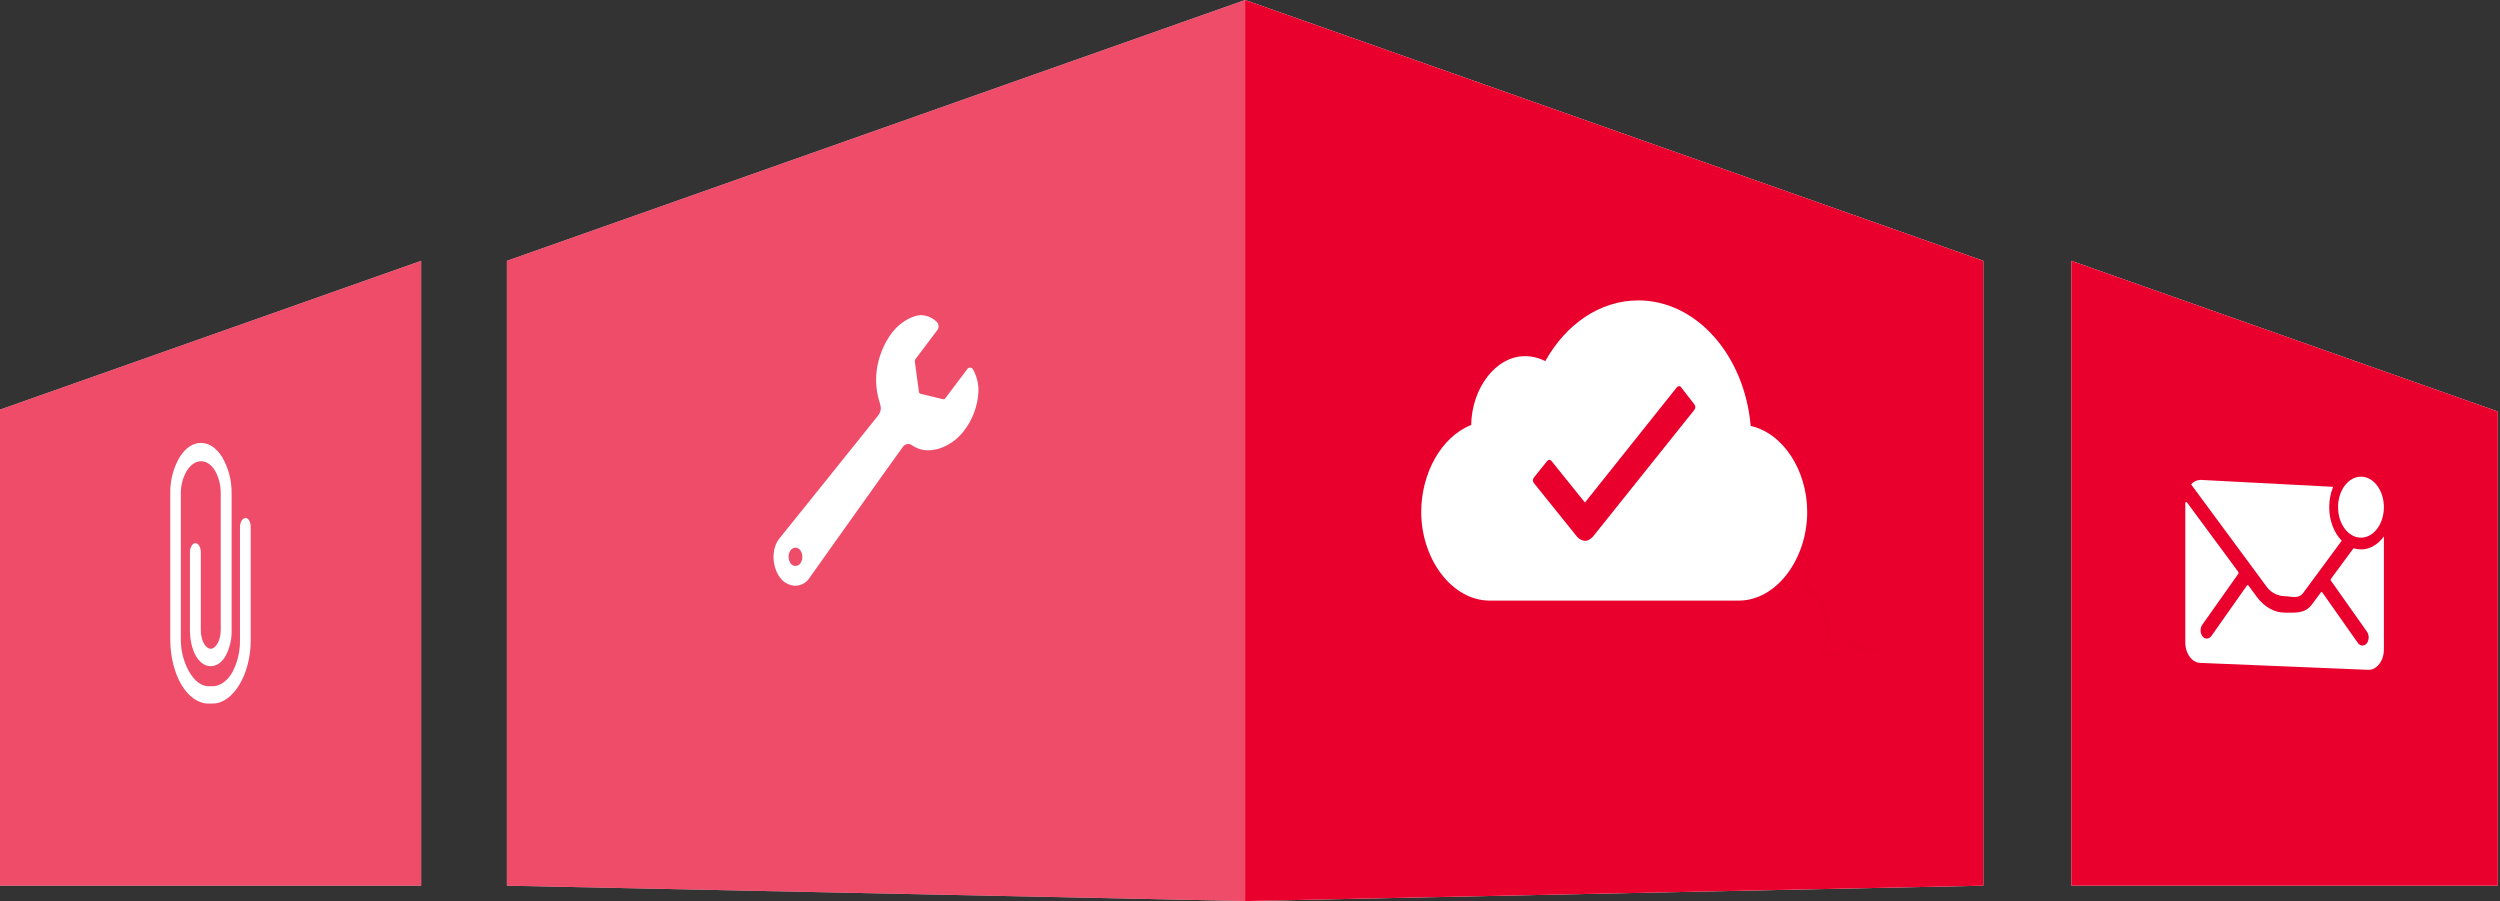 <svg width="480" height="173" viewBox="0 0 480 173" fill="none" xmlns="http://www.w3.org/2000/svg">
<rect x="0" y="0" width="480" height="173" fill="#333333" stroke="none"/>
<path d="M97.323 50.077L239.061 0V173L97.323 170.053V50.077Z" fill="white"/>
<path opacity="0.7" d="M97.323 50.077L239.061 0V173L97.323 170.053V50.077Z" fill="#E9002C"/>
<path d="M0 78.647L80.862 50.077V170.053H0V78.647Z" fill="white"/>
<path opacity="0.7" d="M0 78.647L80.862 50.077V170.053H0V78.647Z" fill="#E9002C"/>
<path d="M239.061 0L380.794 50.077V170.053L239.061 173V0Z" fill="white"/>
<path d="M239.061 0L380.794 50.077V170.053L239.061 173V0Z" fill="#E9002C"/>
<path d="M479.582 79.006L397.701 50.077V170.053H479.582V79.006Z" fill="white"/>
<path d="M479.582 79.006L397.701 50.077V170.053H479.582V79.006Z" fill="#E9002C"/>
<path d="M47.12 99.475C46.545 99.475 46.078 100.256 46.078 101.219V122.931C46.109 125.074 45.603 127.19 44.606 129.087C43.676 130.716 42.252 131.75 40.891 131.75H40.001C38.666 131.75 37.358 130.756 36.335 129.003C35.268 127.11 34.712 124.974 34.72 122.803V94.788C34.692 93.24 35.092 91.713 35.877 90.377C36.62 89.205 37.594 88.557 38.617 88.557C39.641 88.557 40.579 89.205 41.287 90.368C42.037 91.725 42.415 93.256 42.381 94.806V120.965C42.381 122.874 41.491 124.56 40.441 124.56C39.552 124.56 38.555 123.122 38.555 120.965V106.026C38.555 105.067 38.088 104.282 37.514 104.282C36.94 104.282 36.468 105.067 36.468 106.026V120.948C36.468 124.915 38.177 127.907 40.441 127.907C41.545 127.907 42.564 127.223 43.298 125.976C44.119 124.43 44.522 122.697 44.468 120.948V94.788C44.514 92.374 43.913 89.992 42.728 87.887C41.625 86.045 40.152 85.037 38.582 85.037C37.011 85.037 35.539 86.045 34.422 87.887C33.234 89.995 32.635 92.383 32.687 94.802V122.812C32.687 126.021 33.505 129.278 34.867 131.524C36.228 133.77 38.07 135.075 39.956 135.075H40.868C42.715 135.075 44.566 133.77 45.945 131.488C46.659 130.284 47.197 128.984 47.542 127.627C47.941 126.091 48.141 124.51 48.138 122.923V101.175C48.138 100.212 47.693 99.431 47.102 99.431L47.12 99.475Z" fill="white"/>
<path d="M185.703 70.893L181.454 76.525C181.419 76.578 181.369 76.619 181.31 76.643C181.252 76.668 181.187 76.674 181.125 76.663L176.734 75.615C176.651 75.584 176.578 75.53 176.525 75.459C176.471 75.388 176.439 75.304 176.431 75.216L175.648 69.415C175.625 69.26 175.661 69.101 175.751 68.971L179.991 63.348C180.149 63.122 180.226 62.849 180.208 62.574C180.191 62.299 180.079 62.038 179.893 61.834C179.09 61.035 178.018 60.56 176.885 60.503C176.823 60.496 176.76 60.496 176.698 60.503C175.515 60.592 172.979 61.466 171.021 64.213C169.121 66.876 167.133 71.785 168.895 77.271C169.104 77.932 169.339 78.806 168.637 79.734C167.934 80.662 149.75 103.257 149.75 103.257C148.046 105.197 148.171 108.783 149.75 110.869C150.086 111.345 150.528 111.737 151.041 112.014C151.555 112.292 152.126 112.446 152.709 112.466C153.277 112.456 153.833 112.3 154.323 112.013C154.813 111.726 155.221 111.318 155.507 110.829C155.507 110.829 172.476 86.951 173.304 85.863C173.415 85.681 173.568 85.529 173.751 85.418C173.934 85.308 174.14 85.243 174.354 85.229C174.647 85.244 174.93 85.347 175.163 85.526C176.066 86.141 177.136 86.465 178.229 86.454C180.765 86.454 183.43 84.9 185.058 82.752C186.737 80.592 187.714 77.972 187.856 75.243C187.913 73.753 187.564 72.276 186.847 70.969C186.799 70.861 186.724 70.769 186.628 70.701C186.533 70.633 186.421 70.591 186.304 70.582C186.187 70.572 186.069 70.593 185.964 70.644C185.858 70.695 185.768 70.773 185.703 70.871V70.893ZM153.67 108.152C153.567 108.308 153.428 108.436 153.264 108.524C153.099 108.613 152.916 108.659 152.729 108.659C152.542 108.659 152.359 108.613 152.194 108.524C152.03 108.436 151.89 108.308 151.788 108.152C151.539 107.785 151.406 107.353 151.406 106.91C151.406 106.467 151.539 106.034 151.788 105.667C151.89 105.511 152.03 105.384 152.194 105.295C152.359 105.207 152.542 105.16 152.729 105.16C152.916 105.16 153.099 105.207 153.264 105.295C153.428 105.384 153.567 105.511 153.67 105.667C153.919 106.034 154.053 106.466 154.054 106.909C154.054 107.352 153.922 107.785 153.674 108.152H153.67Z" fill="white"/>
<path d="M336.132 81.78C334.957 68.234 325.752 57.68 314.554 57.68C307.142 57.68 300.615 62.291 296.695 69.335C295.492 68.713 294.158 68.385 292.802 68.381C287.143 68.381 282.57 74.594 282.467 81.598C276.683 83.888 272.875 90.918 272.875 98.295C272.875 107.336 278.766 115.316 286.026 115.316H333.827C341.092 115.316 346.983 107.327 346.983 98.295C346.983 90.244 342.294 83.147 336.132 81.78ZM325.334 78.673L305.985 102.862C305.736 103.168 305.095 103.851 304.303 103.851C303.964 103.812 303.637 103.7 303.346 103.523C303.054 103.346 302.804 103.108 302.613 102.826L294.493 92.729C294.381 92.582 294.32 92.402 294.32 92.216C294.32 92.031 294.381 91.851 294.493 91.704L297.069 88.499C297.115 88.435 297.176 88.381 297.246 88.344C297.316 88.306 297.394 88.285 297.474 88.282C297.554 88.284 297.632 88.305 297.702 88.343C297.772 88.381 297.833 88.434 297.879 88.499L304.308 96.488L321.961 74.355C322.008 74.29 322.069 74.238 322.139 74.2C322.209 74.162 322.287 74.141 322.366 74.137C322.447 74.138 322.525 74.157 322.596 74.195C322.667 74.233 322.727 74.288 322.771 74.355L325.303 77.617C325.427 77.761 325.497 77.943 325.503 78.133C325.509 78.323 325.449 78.509 325.334 78.66V78.673Z" fill="white"/>
<path d="M453.306 103.23C455.736 103.23 457.707 100.609 457.707 97.376C457.707 94.143 455.736 91.522 453.306 91.522C450.876 91.522 448.906 94.143 448.906 97.376C448.906 100.609 450.876 103.23 453.306 103.23Z" fill="white"/>
<path d="M453.306 105.489C452.821 105.487 452.339 105.409 451.878 105.259L447.536 111.148C447.5 111.198 447.48 111.258 447.48 111.319C447.48 111.381 447.5 111.441 447.536 111.49L454.437 121.254C454.665 121.585 454.787 121.976 454.787 122.377C454.787 122.778 454.665 123.17 454.437 123.5C454.339 123.633 454.212 123.743 454.065 123.82C453.919 123.897 453.757 123.939 453.591 123.944C453.426 123.939 453.265 123.897 453.119 123.82C452.973 123.743 452.847 123.634 452.75 123.5L445.877 113.736C445.862 113.714 445.842 113.696 445.819 113.683C445.795 113.671 445.769 113.664 445.743 113.664C445.717 113.664 445.691 113.671 445.667 113.683C445.644 113.696 445.624 113.714 445.61 113.736L443.932 116.008C442.531 117.899 440.671 117.615 438.669 117.628C436.667 117.642 434.723 116.505 433.299 114.588L431.688 112.404C431.674 112.382 431.654 112.364 431.631 112.352C431.607 112.339 431.581 112.333 431.555 112.333C431.529 112.333 431.503 112.339 431.479 112.352C431.456 112.364 431.436 112.382 431.422 112.404L424.548 122.169C424.45 122.302 424.323 122.411 424.177 122.488C424.03 122.565 423.868 122.608 423.702 122.612C423.537 122.608 423.376 122.566 423.23 122.489C423.084 122.412 422.958 122.302 422.862 122.169C422.633 121.838 422.511 121.447 422.511 121.046C422.511 120.645 422.633 120.253 422.862 119.923L429.762 110.159C429.793 110.107 429.809 110.048 429.809 109.988C429.809 109.928 429.793 109.869 429.762 109.817L419.89 96.449C419.769 96.289 419.578 96.4 419.578 96.617V123.371C419.578 125.519 420.913 127.277 422.51 127.277L454.775 128.609C456.39 128.609 457.707 126.833 457.707 124.703V102.986C456.599 104.526 455.042 105.489 453.306 105.489Z" fill="white"/>
<path d="M447.211 97.376C447.205 96.038 447.461 94.711 447.963 93.47L422.501 92.139C422.155 92.147 421.815 92.228 421.502 92.375C421.19 92.523 420.911 92.734 420.686 92.995L435.069 112.479C435.462 113.075 435.992 113.567 436.616 113.914C437.239 114.262 437.937 114.455 438.651 114.477C439.986 114.477 441.285 115.102 442.237 113.811L449.613 103.816C448.15 102.329 447.211 99.999 447.211 97.376Z" fill="white"/>
<g opacity="0.1">
<path opacity="0.1" d="M346.55 101.574C346.813 101.091 346.995 100.558 347.209 100.065C347.439 99.604 347.726 99.173 348.063 98.783C347.449 99.351 346.939 100.02 346.555 100.762C346.323 101.246 346.168 101.761 345.914 102.231L346.239 101.956C346.156 102.07 346.08 102.188 346.012 102.311C346.22 102.088 346.401 101.841 346.55 101.574Z" fill="black"/>
<path opacity="0.1" d="M359.17 124.374C358.055 124.243 356.992 123.826 356.087 123.162C355.955 123.05 355.805 122.961 355.642 122.9C355.446 122.88 355.249 122.918 355.076 123.012C354.903 123.105 354.762 123.249 354.672 123.424C354.629 123.494 354.591 123.567 354.557 123.641C354.696 123.579 354.853 123.564 355.002 123.601C355.166 123.659 355.317 123.748 355.446 123.863C356.351 124.527 357.414 124.943 358.53 125.07C359.486 125.181 360.572 125.022 361.199 124.285C361.278 124.19 361.346 124.088 361.404 123.979C360.726 124.359 359.938 124.498 359.17 124.374Z" fill="black"/>
<path opacity="0.1" d="M352.12 125.466C351.34 125.442 350.569 125.292 349.838 125.022C350.491 124.322 350.99 123.494 351.301 122.59C351.438 121.992 351.477 121.376 351.417 120.765C351.239 117.867 350.233 114.809 347.858 113.127C347.342 112.759 346.696 112.31 346.79 111.685C346.856 111.439 346.97 111.208 347.124 111.006C347.466 110.437 347.657 109.791 347.681 109.128C347.704 108.465 347.558 107.807 347.257 107.215C346.857 106.452 346.207 105.831 345.864 105.041C345.685 104.603 345.604 104.132 345.629 103.66C345.653 103.188 345.783 102.727 346.007 102.311C345.893 102.43 345.773 102.543 345.646 102.648C345.554 102.775 345.455 102.897 345.348 103.012C345.124 103.428 344.995 103.888 344.971 104.359C344.947 104.831 345.029 105.302 345.21 105.737C345.549 106.532 346.198 107.149 346.599 107.912C346.9 108.504 347.045 109.163 347.022 109.827C346.999 110.49 346.807 111.137 346.465 111.707C346.309 111.908 346.197 112.139 346.136 112.386C346.038 113.012 346.688 113.46 347.204 113.824C349.571 115.511 350.58 118.564 350.763 121.462C350.824 122.074 350.787 122.691 350.652 123.291C350.34 124.195 349.84 125.022 349.183 125.719C349.917 125.989 350.689 126.139 351.47 126.162C351.861 126.169 352.247 126.082 352.598 125.91C352.948 125.738 353.253 125.485 353.486 125.173C353.512 125.128 353.539 125.084 353.561 125.039C353.129 125.31 352.63 125.458 352.12 125.466Z" fill="black"/>
</g>
<path opacity="0.1" d="M22.917 121.756L22.44 121.409C22.492 121.426 22.541 121.449 22.587 121.476C22.688 121.53 22.778 121.601 22.854 121.685L23.006 121.822L22.917 121.756Z" fill="black"/>
</svg>
